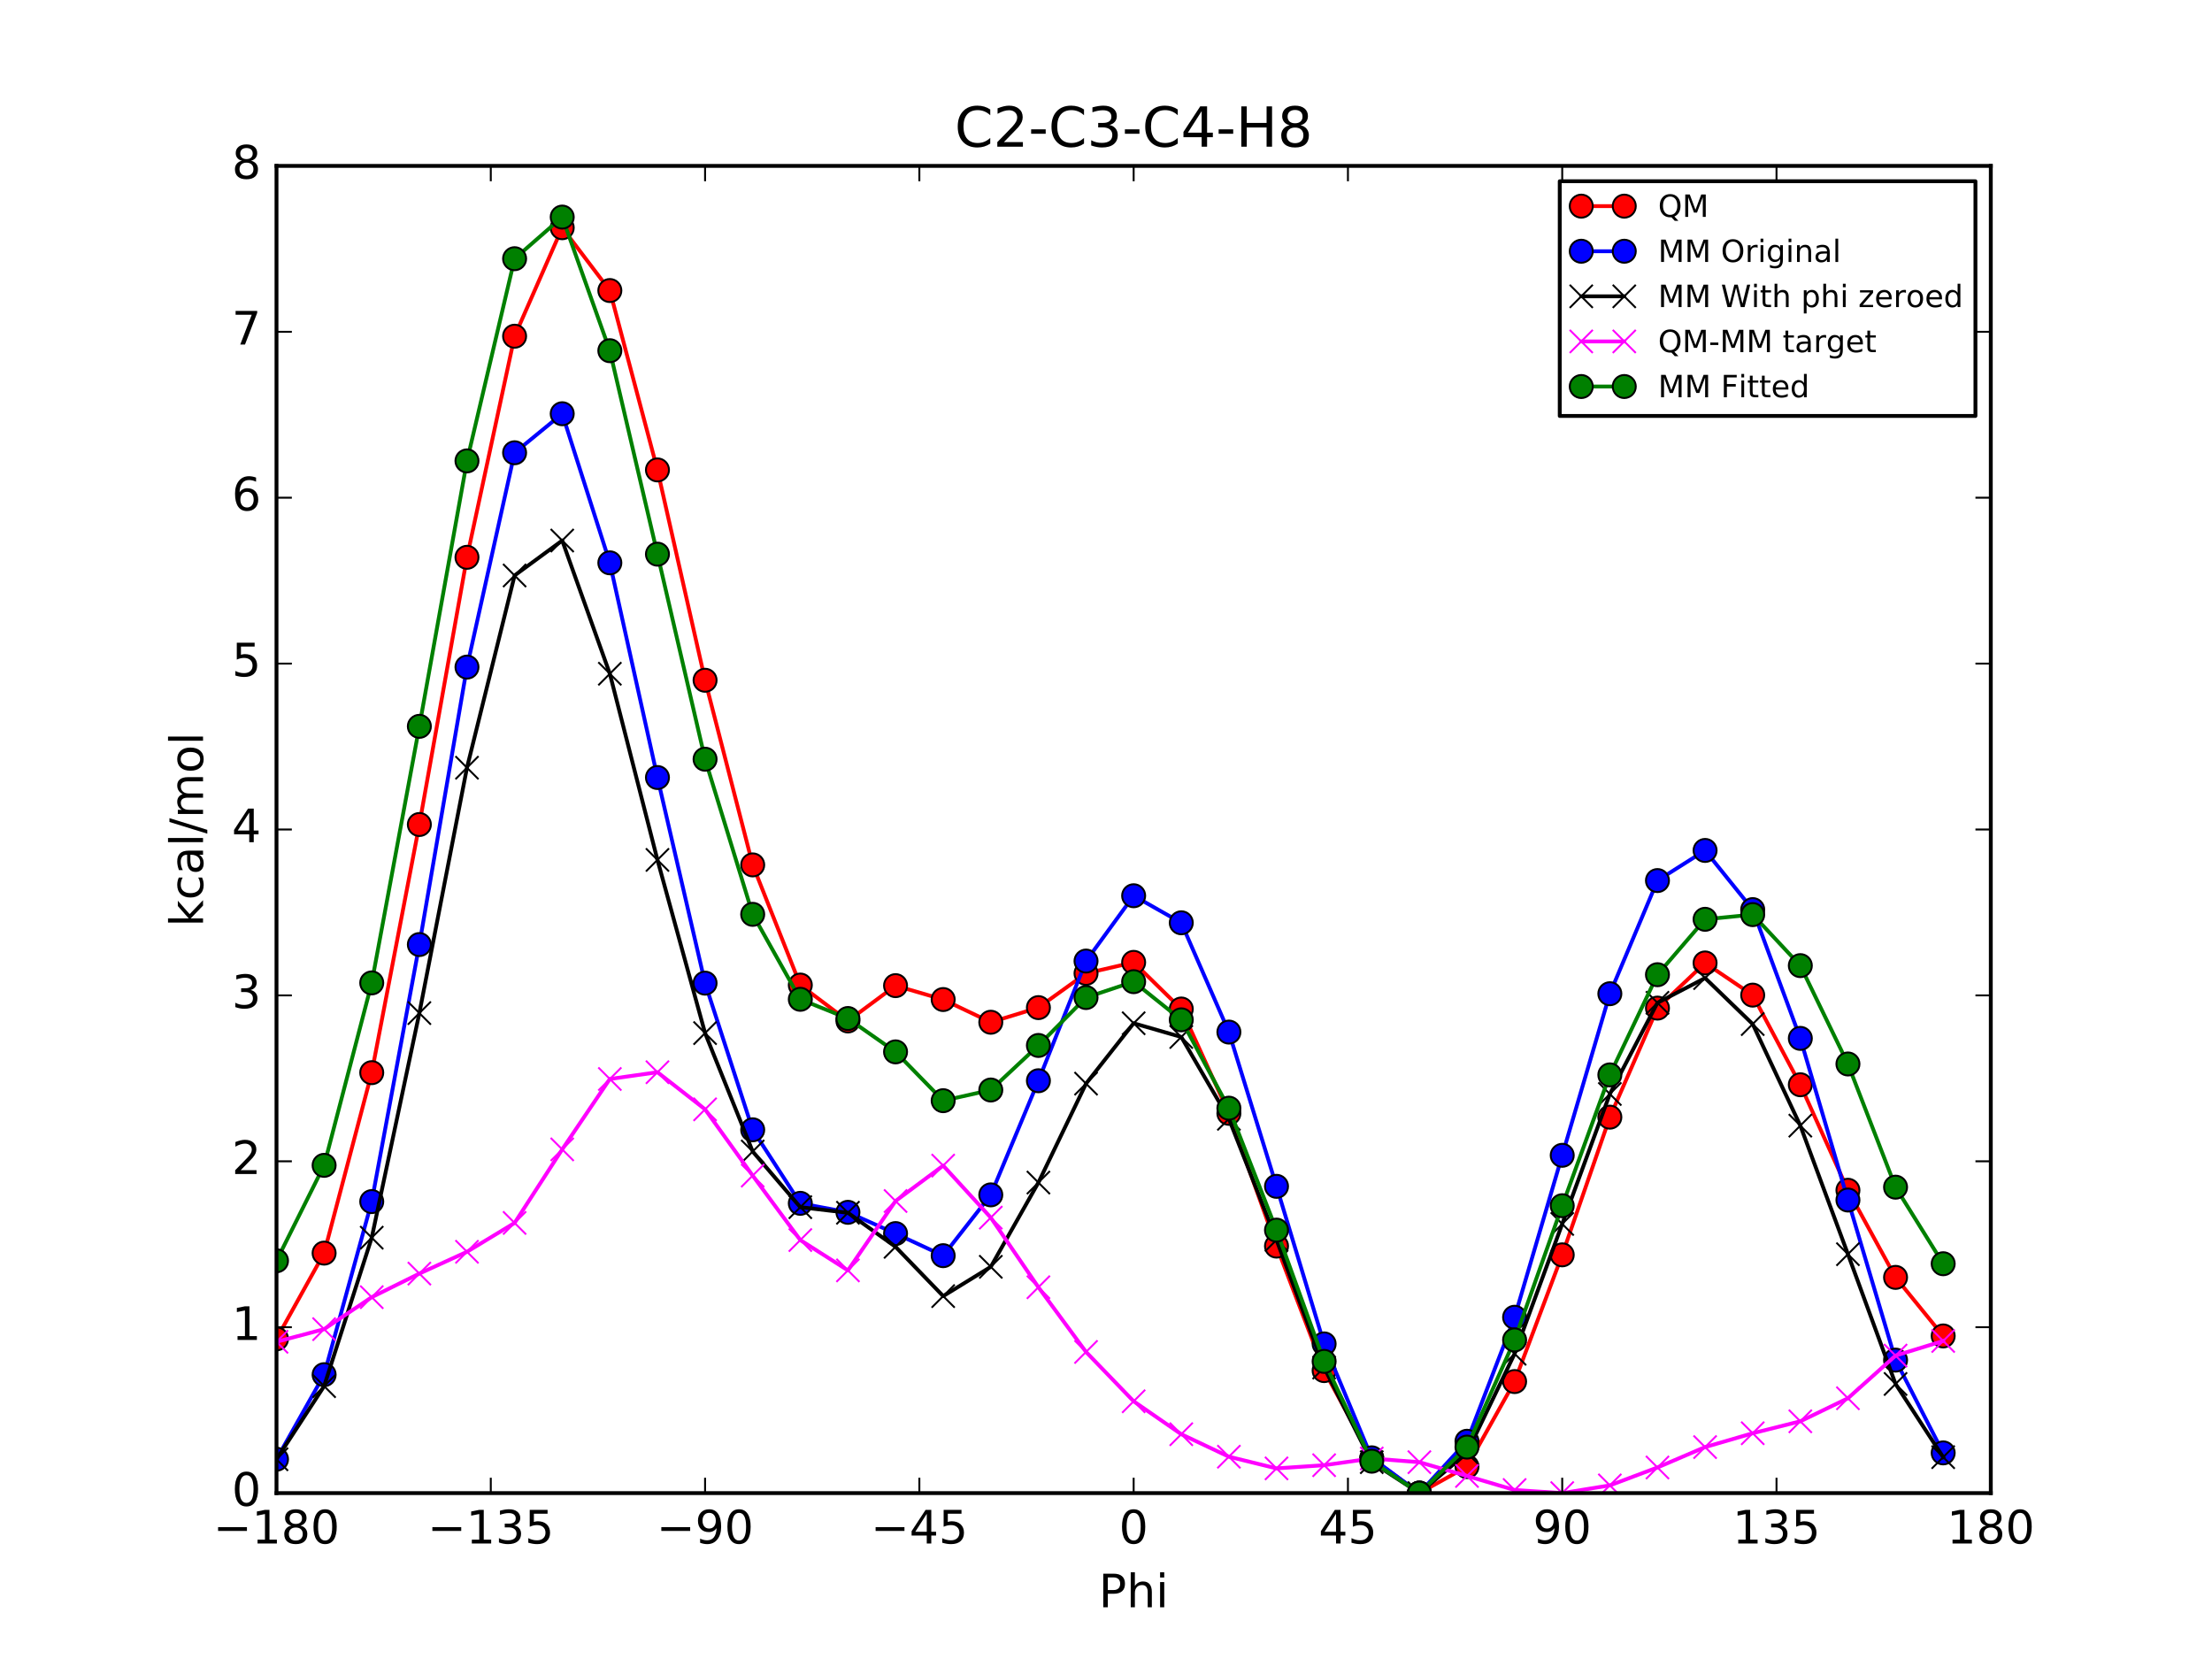 <?xml version="1.0" encoding="utf-8" standalone="no"?>
<!DOCTYPE svg PUBLIC "-//W3C//DTD SVG 1.1//EN"
  "http://www.w3.org/Graphics/SVG/1.1/DTD/svg11.dtd">
<!-- Created with matplotlib (http://matplotlib.org/) -->
<svg height="432pt" version="1.1" viewBox="0 0 576 432" width="576pt" xmlns="http://www.w3.org/2000/svg" xmlns:xlink="http://www.w3.org/1999/xlink">
 <defs>
  <style type="text/css">
*{stroke-linecap:butt;stroke-linejoin:round;stroke-miterlimit:100000;}
  </style>
 </defs>
 <g id="figure_1">
  <g id="patch_1">
   <path d="M 0 432 
L 576 432 
L 576 0 
L 0 0 
z
" style="fill:#ffffff;"/>
  </g>
  <g id="axes_1">
   <g id="patch_2">
    <path d="M 72 388.8 
L 518.4 388.8 
L 518.4 43.2 
L 72 43.2 
z
" style="fill:#ffffff;"/>
   </g>
   <g id="line2d_1">
    <path clip-path="url(#pb32898d036)" d="M 72 348.637 
L 84.4 326.309 
L 96.8 279.318 
L 109.2 214.7 
L 121.6 145.123 
L 134 87.551 
L 146.4 59.299 
L 158.8 75.656 
L 171.2 122.369 
L 183.6 177.138 
L 196 225.218 
L 208.4 256.508 
L 220.8 265.858 
L 233.2 256.659 
L 245.6 260.277 
L 258 266.191 
L 270.4 262.379 
L 282.8 253.466 
L 295.199 250.599 
L 307.6 262.745 
L 320 289.908 
L 332.4 324.483 
L 344.8 356.902 
L 357.2 379.779 
L 369.6 388.8 
L 382 381.903 
L 394.4 359.758 
L 406.8 326.759 
L 419.2 290.906 
L 431.6 262.509 
L 444 250.752 
L 456.4 259.128 
L 468.8 282.467 
L 481.2 309.94 
L 493.6 332.627 
L 506 347.877 
" style="fill:none;stroke:#ff0000;stroke-linecap:square;"/>
    <defs>
     <path d="M 0 3 
C 0.796 3 1.559 2.684 2.121 2.121 
C 2.684 1.559 3 0.796 3 0 
C 3 -0.796 2.684 -1.559 2.121 -2.121 
C 1.559 -2.684 0.796 -3 0 -3 
C -0.796 -3 -1.559 -2.684 -2.121 -2.121 
C -2.684 -1.559 -3 -0.796 -3 0 
C -3 0.796 -2.684 1.559 -2.121 2.121 
C -1.559 2.684 -0.796 3 0 3 
z
" id="md69ebac169" style="stroke:#000000;stroke-width:0.5;"/>
    </defs>
    <g clip-path="url(#pb32898d036)">
     <use style="fill:#ff0000;stroke:#000000;stroke-width:0.5;" x="72" xlink:href="#md69ebac169" y="348.637"/>
     <use style="fill:#ff0000;stroke:#000000;stroke-width:0.5;" x="84.4" xlink:href="#md69ebac169" y="326.309"/>
     <use style="fill:#ff0000;stroke:#000000;stroke-width:0.5;" x="96.8" xlink:href="#md69ebac169" y="279.318"/>
     <use style="fill:#ff0000;stroke:#000000;stroke-width:0.5;" x="109.2" xlink:href="#md69ebac169" y="214.7"/>
     <use style="fill:#ff0000;stroke:#000000;stroke-width:0.5;" x="121.6" xlink:href="#md69ebac169" y="145.123"/>
     <use style="fill:#ff0000;stroke:#000000;stroke-width:0.5;" x="134" xlink:href="#md69ebac169" y="87.551"/>
     <use style="fill:#ff0000;stroke:#000000;stroke-width:0.5;" x="146.4" xlink:href="#md69ebac169" y="59.299"/>
     <use style="fill:#ff0000;stroke:#000000;stroke-width:0.5;" x="158.8" xlink:href="#md69ebac169" y="75.656"/>
     <use style="fill:#ff0000;stroke:#000000;stroke-width:0.5;" x="171.2" xlink:href="#md69ebac169" y="122.369"/>
     <use style="fill:#ff0000;stroke:#000000;stroke-width:0.5;" x="183.6" xlink:href="#md69ebac169" y="177.138"/>
     <use style="fill:#ff0000;stroke:#000000;stroke-width:0.5;" x="196" xlink:href="#md69ebac169" y="225.218"/>
     <use style="fill:#ff0000;stroke:#000000;stroke-width:0.5;" x="208.4" xlink:href="#md69ebac169" y="256.508"/>
     <use style="fill:#ff0000;stroke:#000000;stroke-width:0.5;" x="220.8" xlink:href="#md69ebac169" y="265.858"/>
     <use style="fill:#ff0000;stroke:#000000;stroke-width:0.5;" x="233.2" xlink:href="#md69ebac169" y="256.659"/>
     <use style="fill:#ff0000;stroke:#000000;stroke-width:0.5;" x="245.6" xlink:href="#md69ebac169" y="260.277"/>
     <use style="fill:#ff0000;stroke:#000000;stroke-width:0.5;" x="258" xlink:href="#md69ebac169" y="266.191"/>
     <use style="fill:#ff0000;stroke:#000000;stroke-width:0.5;" x="270.4" xlink:href="#md69ebac169" y="262.379"/>
     <use style="fill:#ff0000;stroke:#000000;stroke-width:0.5;" x="282.8" xlink:href="#md69ebac169" y="253.466"/>
     <use style="fill:#ff0000;stroke:#000000;stroke-width:0.5;" x="295.199" xlink:href="#md69ebac169" y="250.599"/>
     <use style="fill:#ff0000;stroke:#000000;stroke-width:0.5;" x="307.6" xlink:href="#md69ebac169" y="262.745"/>
     <use style="fill:#ff0000;stroke:#000000;stroke-width:0.5;" x="320" xlink:href="#md69ebac169" y="289.908"/>
     <use style="fill:#ff0000;stroke:#000000;stroke-width:0.5;" x="332.4" xlink:href="#md69ebac169" y="324.483"/>
     <use style="fill:#ff0000;stroke:#000000;stroke-width:0.5;" x="344.8" xlink:href="#md69ebac169" y="356.902"/>
     <use style="fill:#ff0000;stroke:#000000;stroke-width:0.5;" x="357.2" xlink:href="#md69ebac169" y="379.779"/>
     <use style="fill:#ff0000;stroke:#000000;stroke-width:0.5;" x="369.6" xlink:href="#md69ebac169" y="388.8"/>
     <use style="fill:#ff0000;stroke:#000000;stroke-width:0.5;" x="382" xlink:href="#md69ebac169" y="381.903"/>
     <use style="fill:#ff0000;stroke:#000000;stroke-width:0.5;" x="394.4" xlink:href="#md69ebac169" y="359.758"/>
     <use style="fill:#ff0000;stroke:#000000;stroke-width:0.5;" x="406.8" xlink:href="#md69ebac169" y="326.759"/>
     <use style="fill:#ff0000;stroke:#000000;stroke-width:0.5;" x="419.2" xlink:href="#md69ebac169" y="290.906"/>
     <use style="fill:#ff0000;stroke:#000000;stroke-width:0.5;" x="431.6" xlink:href="#md69ebac169" y="262.509"/>
     <use style="fill:#ff0000;stroke:#000000;stroke-width:0.5;" x="444" xlink:href="#md69ebac169" y="250.752"/>
     <use style="fill:#ff0000;stroke:#000000;stroke-width:0.5;" x="456.4" xlink:href="#md69ebac169" y="259.128"/>
     <use style="fill:#ff0000;stroke:#000000;stroke-width:0.5;" x="468.8" xlink:href="#md69ebac169" y="282.467"/>
     <use style="fill:#ff0000;stroke:#000000;stroke-width:0.5;" x="481.2" xlink:href="#md69ebac169" y="309.94"/>
     <use style="fill:#ff0000;stroke:#000000;stroke-width:0.5;" x="493.6" xlink:href="#md69ebac169" y="332.627"/>
     <use style="fill:#ff0000;stroke:#000000;stroke-width:0.5;" x="506" xlink:href="#md69ebac169" y="347.877"/>
    </g>
   </g>
   <g id="line2d_2">
    <path clip-path="url(#pb32898d036)" d="M 72 379.98 
L 84.4 357.962 
L 96.8 312.889 
L 109.2 245.958 
L 121.6 173.712 
L 134 117.899 
L 146.4 107.737 
L 158.8 146.56 
L 171.2 202.464 
L 183.6 256.008 
L 196 294.198 
L 208.4 313.343 
L 220.8 315.684 
L 233.2 321.219 
L 245.6 326.976 
L 258 311.142 
L 270.4 281.424 
L 282.8 250.259 
L 295.199 233.25 
L 307.6 240.291 
L 320 268.751 
L 332.4 308.919 
L 344.8 349.949 
L 357.2 379.617 
L 369.6 388.8 
L 382 375.3 
L 394.4 343.009 
L 406.8 300.842 
L 419.2 258.761 
L 431.6 229.296 
L 444 221.452 
L 456.4 236.856 
L 468.8 270.391 
L 481.2 312.486 
L 493.6 354.17 
L 506 378.33 
" style="fill:none;stroke:#0000ff;stroke-linecap:square;"/>
    <defs>
     <path d="M 0 3 
C 0.796 3 1.559 2.684 2.121 2.121 
C 2.684 1.559 3 0.796 3 0 
C 3 -0.796 2.684 -1.559 2.121 -2.121 
C 1.559 -2.684 0.796 -3 0 -3 
C -0.796 -3 -1.559 -2.684 -2.121 -2.121 
C -2.684 -1.559 -3 -0.796 -3 0 
C -3 0.796 -2.684 1.559 -2.121 2.121 
C -1.559 2.684 -0.796 3 0 3 
z
" id="m98a37ee27b" style="stroke:#000000;stroke-width:0.5;"/>
    </defs>
    <g clip-path="url(#pb32898d036)">
     <use style="fill:#0000ff;stroke:#000000;stroke-width:0.5;" x="72" xlink:href="#m98a37ee27b" y="379.98"/>
     <use style="fill:#0000ff;stroke:#000000;stroke-width:0.5;" x="84.4" xlink:href="#m98a37ee27b" y="357.962"/>
     <use style="fill:#0000ff;stroke:#000000;stroke-width:0.5;" x="96.8" xlink:href="#m98a37ee27b" y="312.889"/>
     <use style="fill:#0000ff;stroke:#000000;stroke-width:0.5;" x="109.2" xlink:href="#m98a37ee27b" y="245.958"/>
     <use style="fill:#0000ff;stroke:#000000;stroke-width:0.5;" x="121.6" xlink:href="#m98a37ee27b" y="173.712"/>
     <use style="fill:#0000ff;stroke:#000000;stroke-width:0.5;" x="134" xlink:href="#m98a37ee27b" y="117.899"/>
     <use style="fill:#0000ff;stroke:#000000;stroke-width:0.5;" x="146.4" xlink:href="#m98a37ee27b" y="107.737"/>
     <use style="fill:#0000ff;stroke:#000000;stroke-width:0.5;" x="158.8" xlink:href="#m98a37ee27b" y="146.56"/>
     <use style="fill:#0000ff;stroke:#000000;stroke-width:0.5;" x="171.2" xlink:href="#m98a37ee27b" y="202.464"/>
     <use style="fill:#0000ff;stroke:#000000;stroke-width:0.5;" x="183.6" xlink:href="#m98a37ee27b" y="256.008"/>
     <use style="fill:#0000ff;stroke:#000000;stroke-width:0.5;" x="196" xlink:href="#m98a37ee27b" y="294.198"/>
     <use style="fill:#0000ff;stroke:#000000;stroke-width:0.5;" x="208.4" xlink:href="#m98a37ee27b" y="313.343"/>
     <use style="fill:#0000ff;stroke:#000000;stroke-width:0.5;" x="220.8" xlink:href="#m98a37ee27b" y="315.684"/>
     <use style="fill:#0000ff;stroke:#000000;stroke-width:0.5;" x="233.2" xlink:href="#m98a37ee27b" y="321.219"/>
     <use style="fill:#0000ff;stroke:#000000;stroke-width:0.5;" x="245.6" xlink:href="#m98a37ee27b" y="326.976"/>
     <use style="fill:#0000ff;stroke:#000000;stroke-width:0.5;" x="258" xlink:href="#m98a37ee27b" y="311.142"/>
     <use style="fill:#0000ff;stroke:#000000;stroke-width:0.5;" x="270.4" xlink:href="#m98a37ee27b" y="281.424"/>
     <use style="fill:#0000ff;stroke:#000000;stroke-width:0.5;" x="282.8" xlink:href="#m98a37ee27b" y="250.259"/>
     <use style="fill:#0000ff;stroke:#000000;stroke-width:0.5;" x="295.199" xlink:href="#m98a37ee27b" y="233.25"/>
     <use style="fill:#0000ff;stroke:#000000;stroke-width:0.5;" x="307.6" xlink:href="#m98a37ee27b" y="240.291"/>
     <use style="fill:#0000ff;stroke:#000000;stroke-width:0.5;" x="320" xlink:href="#m98a37ee27b" y="268.751"/>
     <use style="fill:#0000ff;stroke:#000000;stroke-width:0.5;" x="332.4" xlink:href="#m98a37ee27b" y="308.919"/>
     <use style="fill:#0000ff;stroke:#000000;stroke-width:0.5;" x="344.8" xlink:href="#m98a37ee27b" y="349.949"/>
     <use style="fill:#0000ff;stroke:#000000;stroke-width:0.5;" x="357.2" xlink:href="#m98a37ee27b" y="379.617"/>
     <use style="fill:#0000ff;stroke:#000000;stroke-width:0.5;" x="369.6" xlink:href="#m98a37ee27b" y="388.8"/>
     <use style="fill:#0000ff;stroke:#000000;stroke-width:0.5;" x="382" xlink:href="#m98a37ee27b" y="375.3"/>
     <use style="fill:#0000ff;stroke:#000000;stroke-width:0.5;" x="394.4" xlink:href="#m98a37ee27b" y="343.009"/>
     <use style="fill:#0000ff;stroke:#000000;stroke-width:0.5;" x="406.8" xlink:href="#m98a37ee27b" y="300.842"/>
     <use style="fill:#0000ff;stroke:#000000;stroke-width:0.5;" x="419.2" xlink:href="#m98a37ee27b" y="258.761"/>
     <use style="fill:#0000ff;stroke:#000000;stroke-width:0.5;" x="431.6" xlink:href="#m98a37ee27b" y="229.296"/>
     <use style="fill:#0000ff;stroke:#000000;stroke-width:0.5;" x="444" xlink:href="#m98a37ee27b" y="221.452"/>
     <use style="fill:#0000ff;stroke:#000000;stroke-width:0.5;" x="456.4" xlink:href="#m98a37ee27b" y="236.856"/>
     <use style="fill:#0000ff;stroke:#000000;stroke-width:0.5;" x="468.8" xlink:href="#m98a37ee27b" y="270.391"/>
     <use style="fill:#0000ff;stroke:#000000;stroke-width:0.5;" x="481.2" xlink:href="#m98a37ee27b" y="312.486"/>
     <use style="fill:#0000ff;stroke:#000000;stroke-width:0.5;" x="493.6" xlink:href="#m98a37ee27b" y="354.17"/>
     <use style="fill:#0000ff;stroke:#000000;stroke-width:0.5;" x="506" xlink:href="#m98a37ee27b" y="378.33"/>
    </g>
   </g>
   <g id="line2d_3">
    <path clip-path="url(#pb32898d036)" d="M 72 379.99 
L 84.4 360.954 
L 96.8 322.286 
L 109.2 263.81 
L 121.6 199.91 
L 134 149.854 
L 146.4 140.753 
L 158.8 175.439 
L 171.2 223.917 
L 183.6 269.017 
L 196 299.848 
L 208.4 314.347 
L 220.8 315.802 
L 233.2 324.668 
L 245.6 337.504 
L 258 329.877 
L 270.4 307.936 
L 282.8 282.173 
L 295.199 266.456 
L 307.6 270.029 
L 320 291.336 
L 332.4 322.87 
L 344.8 356.115 
L 357.2 380.746 
L 369.6 388.8 
L 382 378.319 
L 394.4 352.511 
L 406.8 318.71 
L 419.2 284.867 
L 431.6 261.129 
L 444 254.684 
L 456.4 266.666 
L 468.8 293.114 
L 481.2 326.588 
L 493.6 360.382 
L 506 379.443 
" style="fill:none;stroke:#000000;stroke-linecap:square;"/>
    <defs>
     <path d="M -3 3 
L 3 -3 
M -3 -3 
L 3 3 
" id="m463f8f2954" style="stroke:#000000;stroke-width:0.5;"/>
    </defs>
    <g clip-path="url(#pb32898d036)">
     <use style="stroke:#000000;stroke-width:0.5;" x="72" xlink:href="#m463f8f2954" y="379.99"/>
     <use style="stroke:#000000;stroke-width:0.5;" x="84.4" xlink:href="#m463f8f2954" y="360.954"/>
     <use style="stroke:#000000;stroke-width:0.5;" x="96.8" xlink:href="#m463f8f2954" y="322.286"/>
     <use style="stroke:#000000;stroke-width:0.5;" x="109.2" xlink:href="#m463f8f2954" y="263.81"/>
     <use style="stroke:#000000;stroke-width:0.5;" x="121.6" xlink:href="#m463f8f2954" y="199.91"/>
     <use style="stroke:#000000;stroke-width:0.5;" x="134" xlink:href="#m463f8f2954" y="149.854"/>
     <use style="stroke:#000000;stroke-width:0.5;" x="146.4" xlink:href="#m463f8f2954" y="140.753"/>
     <use style="stroke:#000000;stroke-width:0.5;" x="158.8" xlink:href="#m463f8f2954" y="175.439"/>
     <use style="stroke:#000000;stroke-width:0.5;" x="171.2" xlink:href="#m463f8f2954" y="223.917"/>
     <use style="stroke:#000000;stroke-width:0.5;" x="183.6" xlink:href="#m463f8f2954" y="269.017"/>
     <use style="stroke:#000000;stroke-width:0.5;" x="196" xlink:href="#m463f8f2954" y="299.848"/>
     <use style="stroke:#000000;stroke-width:0.5;" x="208.4" xlink:href="#m463f8f2954" y="314.347"/>
     <use style="stroke:#000000;stroke-width:0.5;" x="220.8" xlink:href="#m463f8f2954" y="315.802"/>
     <use style="stroke:#000000;stroke-width:0.5;" x="233.2" xlink:href="#m463f8f2954" y="324.668"/>
     <use style="stroke:#000000;stroke-width:0.5;" x="245.6" xlink:href="#m463f8f2954" y="337.504"/>
     <use style="stroke:#000000;stroke-width:0.5;" x="258" xlink:href="#m463f8f2954" y="329.877"/>
     <use style="stroke:#000000;stroke-width:0.5;" x="270.4" xlink:href="#m463f8f2954" y="307.936"/>
     <use style="stroke:#000000;stroke-width:0.5;" x="282.8" xlink:href="#m463f8f2954" y="282.173"/>
     <use style="stroke:#000000;stroke-width:0.5;" x="295.199" xlink:href="#m463f8f2954" y="266.456"/>
     <use style="stroke:#000000;stroke-width:0.5;" x="307.6" xlink:href="#m463f8f2954" y="270.029"/>
     <use style="stroke:#000000;stroke-width:0.5;" x="320" xlink:href="#m463f8f2954" y="291.336"/>
     <use style="stroke:#000000;stroke-width:0.5;" x="332.4" xlink:href="#m463f8f2954" y="322.87"/>
     <use style="stroke:#000000;stroke-width:0.5;" x="344.8" xlink:href="#m463f8f2954" y="356.115"/>
     <use style="stroke:#000000;stroke-width:0.5;" x="357.2" xlink:href="#m463f8f2954" y="380.746"/>
     <use style="stroke:#000000;stroke-width:0.5;" x="369.6" xlink:href="#m463f8f2954" y="388.8"/>
     <use style="stroke:#000000;stroke-width:0.5;" x="382" xlink:href="#m463f8f2954" y="378.319"/>
     <use style="stroke:#000000;stroke-width:0.5;" x="394.4" xlink:href="#m463f8f2954" y="352.511"/>
     <use style="stroke:#000000;stroke-width:0.5;" x="406.8" xlink:href="#m463f8f2954" y="318.71"/>
     <use style="stroke:#000000;stroke-width:0.5;" x="419.2" xlink:href="#m463f8f2954" y="284.867"/>
     <use style="stroke:#000000;stroke-width:0.5;" x="431.6" xlink:href="#m463f8f2954" y="261.129"/>
     <use style="stroke:#000000;stroke-width:0.5;" x="444" xlink:href="#m463f8f2954" y="254.684"/>
     <use style="stroke:#000000;stroke-width:0.5;" x="456.4" xlink:href="#m463f8f2954" y="266.666"/>
     <use style="stroke:#000000;stroke-width:0.5;" x="468.8" xlink:href="#m463f8f2954" y="293.114"/>
     <use style="stroke:#000000;stroke-width:0.5;" x="481.2" xlink:href="#m463f8f2954" y="326.588"/>
     <use style="stroke:#000000;stroke-width:0.5;" x="493.6" xlink:href="#m463f8f2954" y="360.382"/>
     <use style="stroke:#000000;stroke-width:0.5;" x="506" xlink:href="#m463f8f2954" y="379.443"/>
    </g>
   </g>
   <g id="line2d_4">
    <path clip-path="url(#pb32898d036)" d="M 72 349.398 
L 84.4 346.106 
L 96.8 337.782 
L 109.2 331.64 
L 121.6 325.964 
L 134 318.447 
L 146.4 299.297 
L 158.8 280.968 
L 171.2 279.203 
L 183.6 288.872 
L 196 306.121 
L 208.4 322.911 
L 220.8 330.807 
L 233.2 312.742 
L 245.6 303.523 
L 258 317.064 
L 270.4 335.193 
L 282.8 352.043 
L 295.199 364.894 
L 307.6 373.467 
L 320 379.323 
L 332.4 382.364 
L 344.8 381.538 
L 357.2 379.783 
L 369.6 380.751 
L 382 384.335 
L 394.4 387.998 
L 406.8 388.8 
L 419.2 386.79 
L 431.6 382.13 
L 444 376.819 
L 456.4 373.213 
L 468.8 370.104 
L 481.2 364.102 
L 493.6 352.996 
L 506 349.185 
" style="fill:none;stroke:#ff00ff;stroke-linecap:square;"/>
    <defs>
     <path d="M -3 3 
L 3 -3 
M -3 -3 
L 3 3 
" id="mbf9d080b29" style="stroke:#ff00ff;stroke-width:0.5;"/>
    </defs>
    <g clip-path="url(#pb32898d036)">
     <use style="fill:#ff00ff;stroke:#ff00ff;stroke-width:0.5;" x="72" xlink:href="#mbf9d080b29" y="349.398"/>
     <use style="fill:#ff00ff;stroke:#ff00ff;stroke-width:0.5;" x="84.4" xlink:href="#mbf9d080b29" y="346.106"/>
     <use style="fill:#ff00ff;stroke:#ff00ff;stroke-width:0.5;" x="96.8" xlink:href="#mbf9d080b29" y="337.782"/>
     <use style="fill:#ff00ff;stroke:#ff00ff;stroke-width:0.5;" x="109.2" xlink:href="#mbf9d080b29" y="331.64"/>
     <use style="fill:#ff00ff;stroke:#ff00ff;stroke-width:0.5;" x="121.6" xlink:href="#mbf9d080b29" y="325.964"/>
     <use style="fill:#ff00ff;stroke:#ff00ff;stroke-width:0.5;" x="134" xlink:href="#mbf9d080b29" y="318.447"/>
     <use style="fill:#ff00ff;stroke:#ff00ff;stroke-width:0.5;" x="146.4" xlink:href="#mbf9d080b29" y="299.297"/>
     <use style="fill:#ff00ff;stroke:#ff00ff;stroke-width:0.5;" x="158.8" xlink:href="#mbf9d080b29" y="280.968"/>
     <use style="fill:#ff00ff;stroke:#ff00ff;stroke-width:0.5;" x="171.2" xlink:href="#mbf9d080b29" y="279.203"/>
     <use style="fill:#ff00ff;stroke:#ff00ff;stroke-width:0.5;" x="183.6" xlink:href="#mbf9d080b29" y="288.872"/>
     <use style="fill:#ff00ff;stroke:#ff00ff;stroke-width:0.5;" x="196" xlink:href="#mbf9d080b29" y="306.121"/>
     <use style="fill:#ff00ff;stroke:#ff00ff;stroke-width:0.5;" x="208.4" xlink:href="#mbf9d080b29" y="322.911"/>
     <use style="fill:#ff00ff;stroke:#ff00ff;stroke-width:0.5;" x="220.8" xlink:href="#mbf9d080b29" y="330.807"/>
     <use style="fill:#ff00ff;stroke:#ff00ff;stroke-width:0.5;" x="233.2" xlink:href="#mbf9d080b29" y="312.742"/>
     <use style="fill:#ff00ff;stroke:#ff00ff;stroke-width:0.5;" x="245.6" xlink:href="#mbf9d080b29" y="303.523"/>
     <use style="fill:#ff00ff;stroke:#ff00ff;stroke-width:0.5;" x="258" xlink:href="#mbf9d080b29" y="317.064"/>
     <use style="fill:#ff00ff;stroke:#ff00ff;stroke-width:0.5;" x="270.4" xlink:href="#mbf9d080b29" y="335.193"/>
     <use style="fill:#ff00ff;stroke:#ff00ff;stroke-width:0.5;" x="282.8" xlink:href="#mbf9d080b29" y="352.043"/>
     <use style="fill:#ff00ff;stroke:#ff00ff;stroke-width:0.5;" x="295.199" xlink:href="#mbf9d080b29" y="364.894"/>
     <use style="fill:#ff00ff;stroke:#ff00ff;stroke-width:0.5;" x="307.6" xlink:href="#mbf9d080b29" y="373.467"/>
     <use style="fill:#ff00ff;stroke:#ff00ff;stroke-width:0.5;" x="320" xlink:href="#mbf9d080b29" y="379.323"/>
     <use style="fill:#ff00ff;stroke:#ff00ff;stroke-width:0.5;" x="332.4" xlink:href="#mbf9d080b29" y="382.364"/>
     <use style="fill:#ff00ff;stroke:#ff00ff;stroke-width:0.5;" x="344.8" xlink:href="#mbf9d080b29" y="381.538"/>
     <use style="fill:#ff00ff;stroke:#ff00ff;stroke-width:0.5;" x="357.2" xlink:href="#mbf9d080b29" y="379.783"/>
     <use style="fill:#ff00ff;stroke:#ff00ff;stroke-width:0.5;" x="369.6" xlink:href="#mbf9d080b29" y="380.751"/>
     <use style="fill:#ff00ff;stroke:#ff00ff;stroke-width:0.5;" x="382" xlink:href="#mbf9d080b29" y="384.335"/>
     <use style="fill:#ff00ff;stroke:#ff00ff;stroke-width:0.5;" x="394.4" xlink:href="#mbf9d080b29" y="387.998"/>
     <use style="fill:#ff00ff;stroke:#ff00ff;stroke-width:0.5;" x="406.8" xlink:href="#mbf9d080b29" y="388.8"/>
     <use style="fill:#ff00ff;stroke:#ff00ff;stroke-width:0.5;" x="419.2" xlink:href="#mbf9d080b29" y="386.79"/>
     <use style="fill:#ff00ff;stroke:#ff00ff;stroke-width:0.5;" x="431.6" xlink:href="#mbf9d080b29" y="382.13"/>
     <use style="fill:#ff00ff;stroke:#ff00ff;stroke-width:0.5;" x="444" xlink:href="#mbf9d080b29" y="376.819"/>
     <use style="fill:#ff00ff;stroke:#ff00ff;stroke-width:0.5;" x="456.4" xlink:href="#mbf9d080b29" y="373.213"/>
     <use style="fill:#ff00ff;stroke:#ff00ff;stroke-width:0.5;" x="468.8" xlink:href="#mbf9d080b29" y="370.104"/>
     <use style="fill:#ff00ff;stroke:#ff00ff;stroke-width:0.5;" x="481.2" xlink:href="#mbf9d080b29" y="364.102"/>
     <use style="fill:#ff00ff;stroke:#ff00ff;stroke-width:0.5;" x="493.6" xlink:href="#mbf9d080b29" y="352.996"/>
     <use style="fill:#ff00ff;stroke:#ff00ff;stroke-width:0.5;" x="506" xlink:href="#mbf9d080b29" y="349.185"/>
    </g>
   </g>
   <g id="line2d_5">
    <path clip-path="url(#pb32898d036)" d="M 72 328.305 
L 84.4 303.452 
L 96.8 255.943 
L 109.2 189.136 
L 121.6 120.017 
L 134 67.366 
L 146.4 56.527 
L 158.8 91.322 
L 171.2 144.304 
L 183.6 197.696 
L 196 238.093 
L 208.4 260.217 
L 220.8 265.217 
L 233.2 273.906 
L 245.6 286.617 
L 258 283.834 
L 270.4 272.233 
L 282.8 259.757 
L 295.199 255.626 
L 307.6 265.561 
L 320 288.565 
L 332.4 320.322 
L 344.8 354.507 
L 357.2 380.492 
L 369.6 388.8 
L 382 376.823 
L 394.4 348.916 
L 406.8 313.964 
L 419.2 279.898 
L 431.6 253.811 
L 444 239.384 
L 456.4 238.164 
L 468.8 251.448 
L 481.2 277.056 
L 493.6 309.136 
L 506 329.074 
" style="fill:none;stroke:#008000;stroke-linecap:square;"/>
    <defs>
     <path d="M 0 3 
C 0.796 3 1.559 2.684 2.121 2.121 
C 2.684 1.559 3 0.796 3 0 
C 3 -0.796 2.684 -1.559 2.121 -2.121 
C 1.559 -2.684 0.796 -3 0 -3 
C -0.796 -3 -1.559 -2.684 -2.121 -2.121 
C -2.684 -1.559 -3 -0.796 -3 0 
C -3 0.796 -2.684 1.559 -2.121 2.121 
C -1.559 2.684 -0.796 3 0 3 
z
" id="m1283b75455" style="stroke:#000000;stroke-width:0.5;"/>
    </defs>
    <g clip-path="url(#pb32898d036)">
     <use style="fill:#008000;stroke:#000000;stroke-width:0.5;" x="72" xlink:href="#m1283b75455" y="328.305"/>
     <use style="fill:#008000;stroke:#000000;stroke-width:0.5;" x="84.4" xlink:href="#m1283b75455" y="303.452"/>
     <use style="fill:#008000;stroke:#000000;stroke-width:0.5;" x="96.8" xlink:href="#m1283b75455" y="255.943"/>
     <use style="fill:#008000;stroke:#000000;stroke-width:0.5;" x="109.2" xlink:href="#m1283b75455" y="189.136"/>
     <use style="fill:#008000;stroke:#000000;stroke-width:0.5;" x="121.6" xlink:href="#m1283b75455" y="120.017"/>
     <use style="fill:#008000;stroke:#000000;stroke-width:0.5;" x="134" xlink:href="#m1283b75455" y="67.366"/>
     <use style="fill:#008000;stroke:#000000;stroke-width:0.5;" x="146.4" xlink:href="#m1283b75455" y="56.527"/>
     <use style="fill:#008000;stroke:#000000;stroke-width:0.5;" x="158.8" xlink:href="#m1283b75455" y="91.322"/>
     <use style="fill:#008000;stroke:#000000;stroke-width:0.5;" x="171.2" xlink:href="#m1283b75455" y="144.304"/>
     <use style="fill:#008000;stroke:#000000;stroke-width:0.5;" x="183.6" xlink:href="#m1283b75455" y="197.696"/>
     <use style="fill:#008000;stroke:#000000;stroke-width:0.5;" x="196" xlink:href="#m1283b75455" y="238.093"/>
     <use style="fill:#008000;stroke:#000000;stroke-width:0.5;" x="208.4" xlink:href="#m1283b75455" y="260.217"/>
     <use style="fill:#008000;stroke:#000000;stroke-width:0.5;" x="220.8" xlink:href="#m1283b75455" y="265.217"/>
     <use style="fill:#008000;stroke:#000000;stroke-width:0.5;" x="233.2" xlink:href="#m1283b75455" y="273.906"/>
     <use style="fill:#008000;stroke:#000000;stroke-width:0.5;" x="245.6" xlink:href="#m1283b75455" y="286.617"/>
     <use style="fill:#008000;stroke:#000000;stroke-width:0.5;" x="258" xlink:href="#m1283b75455" y="283.834"/>
     <use style="fill:#008000;stroke:#000000;stroke-width:0.5;" x="270.4" xlink:href="#m1283b75455" y="272.233"/>
     <use style="fill:#008000;stroke:#000000;stroke-width:0.5;" x="282.8" xlink:href="#m1283b75455" y="259.757"/>
     <use style="fill:#008000;stroke:#000000;stroke-width:0.5;" x="295.199" xlink:href="#m1283b75455" y="255.626"/>
     <use style="fill:#008000;stroke:#000000;stroke-width:0.5;" x="307.6" xlink:href="#m1283b75455" y="265.561"/>
     <use style="fill:#008000;stroke:#000000;stroke-width:0.5;" x="320" xlink:href="#m1283b75455" y="288.565"/>
     <use style="fill:#008000;stroke:#000000;stroke-width:0.5;" x="332.4" xlink:href="#m1283b75455" y="320.322"/>
     <use style="fill:#008000;stroke:#000000;stroke-width:0.5;" x="344.8" xlink:href="#m1283b75455" y="354.507"/>
     <use style="fill:#008000;stroke:#000000;stroke-width:0.5;" x="357.2" xlink:href="#m1283b75455" y="380.492"/>
     <use style="fill:#008000;stroke:#000000;stroke-width:0.5;" x="369.6" xlink:href="#m1283b75455" y="388.8"/>
     <use style="fill:#008000;stroke:#000000;stroke-width:0.5;" x="382" xlink:href="#m1283b75455" y="376.823"/>
     <use style="fill:#008000;stroke:#000000;stroke-width:0.5;" x="394.4" xlink:href="#m1283b75455" y="348.916"/>
     <use style="fill:#008000;stroke:#000000;stroke-width:0.5;" x="406.8" xlink:href="#m1283b75455" y="313.964"/>
     <use style="fill:#008000;stroke:#000000;stroke-width:0.5;" x="419.2" xlink:href="#m1283b75455" y="279.898"/>
     <use style="fill:#008000;stroke:#000000;stroke-width:0.5;" x="431.6" xlink:href="#m1283b75455" y="253.811"/>
     <use style="fill:#008000;stroke:#000000;stroke-width:0.5;" x="444" xlink:href="#m1283b75455" y="239.384"/>
     <use style="fill:#008000;stroke:#000000;stroke-width:0.5;" x="456.4" xlink:href="#m1283b75455" y="238.164"/>
     <use style="fill:#008000;stroke:#000000;stroke-width:0.5;" x="468.8" xlink:href="#m1283b75455" y="251.448"/>
     <use style="fill:#008000;stroke:#000000;stroke-width:0.5;" x="481.2" xlink:href="#m1283b75455" y="277.056"/>
     <use style="fill:#008000;stroke:#000000;stroke-width:0.5;" x="493.6" xlink:href="#m1283b75455" y="309.136"/>
     <use style="fill:#008000;stroke:#000000;stroke-width:0.5;" x="506" xlink:href="#m1283b75455" y="329.074"/>
    </g>
   </g>
   <g id="patch_3">
    <path d="M 72 388.8 
L 72 43.2 
" style="fill:none;stroke:#000000;stroke-linecap:square;stroke-linejoin:miter;"/>
   </g>
   <g id="patch_4">
    <path d="M 72 388.8 
L 518.4 388.8 
" style="fill:none;stroke:#000000;stroke-linecap:square;stroke-linejoin:miter;"/>
   </g>
   <g id="patch_5">
    <path d="M 72 43.2 
L 518.4 43.2 
" style="fill:none;stroke:#000000;stroke-linecap:square;stroke-linejoin:miter;"/>
   </g>
   <g id="patch_6">
    <path d="M 518.4 388.8 
L 518.4 43.2 
" style="fill:none;stroke:#000000;stroke-linecap:square;stroke-linejoin:miter;"/>
   </g>
   <g id="matplotlib.axis_1">
    <g id="xtick_1">
     <g id="line2d_6">
      <defs>
       <path d="M 0 0 
L 0 -4 
" id="m250e274155" style="stroke:#000000;stroke-width:0.5;"/>
      </defs>
      <g>
       <use style="stroke:#000000;stroke-width:0.5;" x="72.0" xlink:href="#m250e274155" y="388.8"/>
      </g>
     </g>
     <g id="line2d_7">
      <defs>
       <path d="M 0 0 
L 0 4 
" id="m40a77ba5b4" style="stroke:#000000;stroke-width:0.5;"/>
      </defs>
      <g>
       <use style="stroke:#000000;stroke-width:0.5;" x="72.0" xlink:href="#m40a77ba5b4" y="43.2"/>
      </g>
     </g>
     <g id="text_1">
      <!-- −180 -->
      <defs>
       <path d="M 31.781 66.406 
Q 24.172 66.406 20.328 58.906 
Q 16.5 51.422 16.5 36.375 
Q 16.5 21.391 20.328 13.891 
Q 24.172 6.391 31.781 6.391 
Q 39.453 6.391 43.281 13.891 
Q 47.125 21.391 47.125 36.375 
Q 47.125 51.422 43.281 58.906 
Q 39.453 66.406 31.781 66.406 
M 31.781 74.219 
Q 44.047 74.219 50.516 64.516 
Q 56.984 54.828 56.984 36.375 
Q 56.984 17.969 50.516 8.266 
Q 44.047 -1.422 31.781 -1.422 
Q 19.531 -1.422 13.062 8.266 
Q 6.594 17.969 6.594 36.375 
Q 6.594 54.828 13.062 64.516 
Q 19.531 74.219 31.781 74.219 
" id="BitstreamVeraSans-Roman-30"/>
       <path d="M 10.594 35.5 
L 73.188 35.5 
L 73.188 27.203 
L 10.594 27.203 
z
" id="BitstreamVeraSans-Roman-2212"/>
       <path d="M 31.781 34.625 
Q 24.75 34.625 20.719 30.859 
Q 16.703 27.094 16.703 20.516 
Q 16.703 13.922 20.719 10.156 
Q 24.75 6.391 31.781 6.391 
Q 38.812 6.391 42.859 10.172 
Q 46.922 13.969 46.922 20.516 
Q 46.922 27.094 42.891 30.859 
Q 38.875 34.625 31.781 34.625 
M 21.922 38.812 
Q 15.578 40.375 12.031 44.719 
Q 8.5 49.078 8.5 55.328 
Q 8.5 64.062 14.719 69.141 
Q 20.953 74.219 31.781 74.219 
Q 42.672 74.219 48.875 69.141 
Q 55.078 64.062 55.078 55.328 
Q 55.078 49.078 51.531 44.719 
Q 48 40.375 41.703 38.812 
Q 48.828 37.156 52.797 32.312 
Q 56.781 27.484 56.781 20.516 
Q 56.781 9.906 50.312 4.234 
Q 43.844 -1.422 31.781 -1.422 
Q 19.734 -1.422 13.25 4.234 
Q 6.781 9.906 6.781 20.516 
Q 6.781 27.484 10.781 32.312 
Q 14.797 37.156 21.922 38.812 
M 18.312 54.391 
Q 18.312 48.734 21.844 45.562 
Q 25.391 42.391 31.781 42.391 
Q 38.141 42.391 41.719 45.562 
Q 45.312 48.734 45.312 54.391 
Q 45.312 60.062 41.719 63.234 
Q 38.141 66.406 31.781 66.406 
Q 25.391 66.406 21.844 63.234 
Q 18.312 60.062 18.312 54.391 
" id="BitstreamVeraSans-Roman-38"/>
       <path d="M 12.406 8.297 
L 28.516 8.297 
L 28.516 63.922 
L 10.984 60.406 
L 10.984 69.391 
L 28.422 72.906 
L 38.281 72.906 
L 38.281 8.297 
L 54.391 8.297 
L 54.391 0 
L 12.406 0 
z
" id="BitstreamVeraSans-Roman-31"/>
      </defs>
      <g transform="translate(55.52 401.918)scale(0.12 -0.12)">
       <use xlink:href="#BitstreamVeraSans-Roman-2212"/>
       <use x="83.789" xlink:href="#BitstreamVeraSans-Roman-31"/>
       <use x="147.412" xlink:href="#BitstreamVeraSans-Roman-38"/>
       <use x="211.035" xlink:href="#BitstreamVeraSans-Roman-30"/>
      </g>
     </g>
    </g>
    <g id="xtick_2">
     <g id="line2d_8">
      <g>
       <use style="stroke:#000000;stroke-width:0.5;" x="127.8" xlink:href="#m250e274155" y="388.8"/>
      </g>
     </g>
     <g id="line2d_9">
      <g>
       <use style="stroke:#000000;stroke-width:0.5;" x="127.8" xlink:href="#m40a77ba5b4" y="43.2"/>
      </g>
     </g>
     <g id="text_2">
      <!-- −135 -->
      <defs>
       <path d="M 10.797 72.906 
L 49.516 72.906 
L 49.516 64.594 
L 19.828 64.594 
L 19.828 46.734 
Q 21.969 47.469 24.109 47.828 
Q 26.266 48.188 28.422 48.188 
Q 40.625 48.188 47.75 41.5 
Q 54.891 34.812 54.891 23.391 
Q 54.891 11.625 47.562 5.094 
Q 40.234 -1.422 26.906 -1.422 
Q 22.312 -1.422 17.547 -0.641 
Q 12.797 0.141 7.719 1.703 
L 7.719 11.625 
Q 12.109 9.234 16.797 8.062 
Q 21.484 6.891 26.703 6.891 
Q 35.156 6.891 40.078 11.328 
Q 45.016 15.766 45.016 23.391 
Q 45.016 31 40.078 35.438 
Q 35.156 39.891 26.703 39.891 
Q 22.75 39.891 18.812 39.016 
Q 14.891 38.141 10.797 36.281 
z
" id="BitstreamVeraSans-Roman-35"/>
       <path d="M 40.578 39.312 
Q 47.656 37.797 51.625 33 
Q 55.609 28.219 55.609 21.188 
Q 55.609 10.406 48.188 4.484 
Q 40.766 -1.422 27.094 -1.422 
Q 22.516 -1.422 17.656 -0.516 
Q 12.797 0.391 7.625 2.203 
L 7.625 11.719 
Q 11.719 9.328 16.594 8.109 
Q 21.484 6.891 26.812 6.891 
Q 36.078 6.891 40.938 10.547 
Q 45.797 14.203 45.797 21.188 
Q 45.797 27.641 41.281 31.266 
Q 36.766 34.906 28.719 34.906 
L 20.219 34.906 
L 20.219 43.016 
L 29.109 43.016 
Q 36.375 43.016 40.234 45.922 
Q 44.094 48.828 44.094 54.297 
Q 44.094 59.906 40.109 62.906 
Q 36.141 65.922 28.719 65.922 
Q 24.656 65.922 20.016 65.031 
Q 15.375 64.156 9.812 62.312 
L 9.812 71.094 
Q 15.438 72.656 20.344 73.438 
Q 25.25 74.219 29.594 74.219 
Q 40.828 74.219 47.359 69.109 
Q 53.906 64.016 53.906 55.328 
Q 53.906 49.266 50.438 45.094 
Q 46.969 40.922 40.578 39.312 
" id="BitstreamVeraSans-Roman-33"/>
      </defs>
      <g transform="translate(111.32 401.918)scale(0.12 -0.12)">
       <use xlink:href="#BitstreamVeraSans-Roman-2212"/>
       <use x="83.789" xlink:href="#BitstreamVeraSans-Roman-31"/>
       <use x="147.412" xlink:href="#BitstreamVeraSans-Roman-33"/>
       <use x="211.035" xlink:href="#BitstreamVeraSans-Roman-35"/>
      </g>
     </g>
    </g>
    <g id="xtick_3">
     <g id="line2d_10">
      <g>
       <use style="stroke:#000000;stroke-width:0.5;" x="183.6" xlink:href="#m250e274155" y="388.8"/>
      </g>
     </g>
     <g id="line2d_11">
      <g>
       <use style="stroke:#000000;stroke-width:0.5;" x="183.6" xlink:href="#m40a77ba5b4" y="43.2"/>
      </g>
     </g>
     <g id="text_3">
      <!-- −90 -->
      <defs>
       <path d="M 10.984 1.516 
L 10.984 10.5 
Q 14.703 8.734 18.5 7.812 
Q 22.312 6.891 25.984 6.891 
Q 35.75 6.891 40.891 13.453 
Q 46.047 20.016 46.781 33.406 
Q 43.953 29.203 39.594 26.953 
Q 35.25 24.703 29.984 24.703 
Q 19.047 24.703 12.672 31.312 
Q 6.297 37.938 6.297 49.422 
Q 6.297 60.641 12.938 67.422 
Q 19.578 74.219 30.609 74.219 
Q 43.266 74.219 49.922 64.516 
Q 56.594 54.828 56.594 36.375 
Q 56.594 19.141 48.406 8.859 
Q 40.234 -1.422 26.422 -1.422 
Q 22.703 -1.422 18.891 -0.688 
Q 15.094 0.047 10.984 1.516 
M 30.609 32.422 
Q 37.25 32.422 41.125 36.953 
Q 45.016 41.5 45.016 49.422 
Q 45.016 57.281 41.125 61.844 
Q 37.25 66.406 30.609 66.406 
Q 23.969 66.406 20.094 61.844 
Q 16.219 57.281 16.219 49.422 
Q 16.219 41.5 20.094 36.953 
Q 23.969 32.422 30.609 32.422 
" id="BitstreamVeraSans-Roman-39"/>
      </defs>
      <g transform="translate(170.937 401.918)scale(0.12 -0.12)">
       <use xlink:href="#BitstreamVeraSans-Roman-2212"/>
       <use x="83.789" xlink:href="#BitstreamVeraSans-Roman-39"/>
       <use x="147.412" xlink:href="#BitstreamVeraSans-Roman-30"/>
      </g>
     </g>
    </g>
    <g id="xtick_4">
     <g id="line2d_12">
      <g>
       <use style="stroke:#000000;stroke-width:0.5;" x="239.4" xlink:href="#m250e274155" y="388.8"/>
      </g>
     </g>
     <g id="line2d_13">
      <g>
       <use style="stroke:#000000;stroke-width:0.5;" x="239.4" xlink:href="#m40a77ba5b4" y="43.2"/>
      </g>
     </g>
     <g id="text_4">
      <!-- −45 -->
      <defs>
       <path d="M 37.797 64.312 
L 12.891 25.391 
L 37.797 25.391 
z
M 35.203 72.906 
L 47.609 72.906 
L 47.609 25.391 
L 58.016 25.391 
L 58.016 17.188 
L 47.609 17.188 
L 47.609 0 
L 37.797 0 
L 37.797 17.188 
L 4.891 17.188 
L 4.891 26.703 
z
" id="BitstreamVeraSans-Roman-34"/>
      </defs>
      <g transform="translate(226.737 401.918)scale(0.12 -0.12)">
       <use xlink:href="#BitstreamVeraSans-Roman-2212"/>
       <use x="83.789" xlink:href="#BitstreamVeraSans-Roman-34"/>
       <use x="147.412" xlink:href="#BitstreamVeraSans-Roman-35"/>
      </g>
     </g>
    </g>
    <g id="xtick_5">
     <g id="line2d_14">
      <g>
       <use style="stroke:#000000;stroke-width:0.5;" x="295.2" xlink:href="#m250e274155" y="388.8"/>
      </g>
     </g>
     <g id="line2d_15">
      <g>
       <use style="stroke:#000000;stroke-width:0.5;" x="295.2" xlink:href="#m40a77ba5b4" y="43.2"/>
      </g>
     </g>
     <g id="text_5">
      <!-- 0 -->
      <g transform="translate(291.382 401.918)scale(0.12 -0.12)">
       <use xlink:href="#BitstreamVeraSans-Roman-30"/>
      </g>
     </g>
    </g>
    <g id="xtick_6">
     <g id="line2d_16">
      <g>
       <use style="stroke:#000000;stroke-width:0.5;" x="351.0" xlink:href="#m250e274155" y="388.8"/>
      </g>
     </g>
     <g id="line2d_17">
      <g>
       <use style="stroke:#000000;stroke-width:0.5;" x="351.0" xlink:href="#m40a77ba5b4" y="43.2"/>
      </g>
     </g>
     <g id="text_6">
      <!-- 45 -->
      <g transform="translate(343.365 401.918)scale(0.12 -0.12)">
       <use xlink:href="#BitstreamVeraSans-Roman-34"/>
       <use x="63.623" xlink:href="#BitstreamVeraSans-Roman-35"/>
      </g>
     </g>
    </g>
    <g id="xtick_7">
     <g id="line2d_18">
      <g>
       <use style="stroke:#000000;stroke-width:0.5;" x="406.8" xlink:href="#m250e274155" y="388.8"/>
      </g>
     </g>
     <g id="line2d_19">
      <g>
       <use style="stroke:#000000;stroke-width:0.5;" x="406.8" xlink:href="#m40a77ba5b4" y="43.2"/>
      </g>
     </g>
     <g id="text_7">
      <!-- 90 -->
      <g transform="translate(399.165 401.918)scale(0.12 -0.12)">
       <use xlink:href="#BitstreamVeraSans-Roman-39"/>
       <use x="63.623" xlink:href="#BitstreamVeraSans-Roman-30"/>
      </g>
     </g>
    </g>
    <g id="xtick_8">
     <g id="line2d_20">
      <g>
       <use style="stroke:#000000;stroke-width:0.5;" x="462.6" xlink:href="#m250e274155" y="388.8"/>
      </g>
     </g>
     <g id="line2d_21">
      <g>
       <use style="stroke:#000000;stroke-width:0.5;" x="462.6" xlink:href="#m40a77ba5b4" y="43.2"/>
      </g>
     </g>
     <g id="text_8">
      <!-- 135 -->
      <g transform="translate(451.147 401.918)scale(0.12 -0.12)">
       <use xlink:href="#BitstreamVeraSans-Roman-31"/>
       <use x="63.623" xlink:href="#BitstreamVeraSans-Roman-33"/>
       <use x="127.246" xlink:href="#BitstreamVeraSans-Roman-35"/>
      </g>
     </g>
    </g>
    <g id="xtick_9">
     <g id="line2d_22">
      <g>
       <use style="stroke:#000000;stroke-width:0.5;" x="518.4" xlink:href="#m250e274155" y="388.8"/>
      </g>
     </g>
     <g id="line2d_23">
      <g>
       <use style="stroke:#000000;stroke-width:0.5;" x="518.4" xlink:href="#m40a77ba5b4" y="43.2"/>
      </g>
     </g>
     <g id="text_9">
      <!-- 180 -->
      <g transform="translate(506.947 401.918)scale(0.12 -0.12)">
       <use xlink:href="#BitstreamVeraSans-Roman-31"/>
       <use x="63.623" xlink:href="#BitstreamVeraSans-Roman-38"/>
       <use x="127.246" xlink:href="#BitstreamVeraSans-Roman-30"/>
      </g>
     </g>
    </g>
    <g id="text_10">
     <!-- Phi -->
     <defs>
      <path d="M 9.422 54.688 
L 18.406 54.688 
L 18.406 0 
L 9.422 0 
z
M 9.422 75.984 
L 18.406 75.984 
L 18.406 64.594 
L 9.422 64.594 
z
" id="BitstreamVeraSans-Roman-69"/>
      <path d="M 19.672 64.797 
L 19.672 37.406 
L 32.078 37.406 
Q 38.969 37.406 42.719 40.969 
Q 46.484 44.531 46.484 51.125 
Q 46.484 57.672 42.719 61.234 
Q 38.969 64.797 32.078 64.797 
z
M 9.812 72.906 
L 32.078 72.906 
Q 44.344 72.906 50.609 67.359 
Q 56.891 61.812 56.891 51.125 
Q 56.891 40.328 50.609 34.812 
Q 44.344 29.297 32.078 29.297 
L 19.672 29.297 
L 19.672 0 
L 9.812 0 
z
" id="BitstreamVeraSans-Roman-50"/>
      <path d="M 54.891 33.016 
L 54.891 0 
L 45.906 0 
L 45.906 32.719 
Q 45.906 40.484 42.875 44.328 
Q 39.844 48.188 33.797 48.188 
Q 26.516 48.188 22.312 43.547 
Q 18.109 38.922 18.109 30.906 
L 18.109 0 
L 9.078 0 
L 9.078 75.984 
L 18.109 75.984 
L 18.109 46.188 
Q 21.344 51.125 25.703 53.562 
Q 30.078 56 35.797 56 
Q 45.219 56 50.047 50.172 
Q 54.891 44.344 54.891 33.016 
" id="BitstreamVeraSans-Roman-68"/>
     </defs>
     <g transform="translate(286.113 418.532)scale(0.12 -0.12)">
      <use xlink:href="#BitstreamVeraSans-Roman-50"/>
      <use x="60.303" xlink:href="#BitstreamVeraSans-Roman-68"/>
      <use x="123.682" xlink:href="#BitstreamVeraSans-Roman-69"/>
     </g>
    </g>
   </g>
   <g id="matplotlib.axis_2">
    <g id="ytick_1">
     <g id="line2d_24">
      <defs>
       <path d="M 0 0 
L 4 0 
" id="maee0f2f465" style="stroke:#000000;stroke-width:0.5;"/>
      </defs>
      <g>
       <use style="stroke:#000000;stroke-width:0.5;" x="72.0" xlink:href="#maee0f2f465" y="388.8"/>
      </g>
     </g>
     <g id="line2d_25">
      <defs>
       <path d="M 0 0 
L -4 0 
" id="m68752ef292" style="stroke:#000000;stroke-width:0.5;"/>
      </defs>
      <g>
       <use style="stroke:#000000;stroke-width:0.5;" x="518.4" xlink:href="#m68752ef292" y="388.8"/>
      </g>
     </g>
     <g id="text_11">
      <!-- 0 -->
      <g transform="translate(60.365 392.111)scale(0.12 -0.12)">
       <use xlink:href="#BitstreamVeraSans-Roman-30"/>
      </g>
     </g>
    </g>
    <g id="ytick_2">
     <g id="line2d_26">
      <g>
       <use style="stroke:#000000;stroke-width:0.5;" x="72.0" xlink:href="#maee0f2f465" y="345.6"/>
      </g>
     </g>
     <g id="line2d_27">
      <g>
       <use style="stroke:#000000;stroke-width:0.5;" x="518.4" xlink:href="#m68752ef292" y="345.6"/>
      </g>
     </g>
     <g id="text_12">
      <!-- 1 -->
      <g transform="translate(60.365 348.911)scale(0.12 -0.12)">
       <use xlink:href="#BitstreamVeraSans-Roman-31"/>
      </g>
     </g>
    </g>
    <g id="ytick_3">
     <g id="line2d_28">
      <g>
       <use style="stroke:#000000;stroke-width:0.5;" x="72.0" xlink:href="#maee0f2f465" y="302.4"/>
      </g>
     </g>
     <g id="line2d_29">
      <g>
       <use style="stroke:#000000;stroke-width:0.5;" x="518.4" xlink:href="#m68752ef292" y="302.4"/>
      </g>
     </g>
     <g id="text_13">
      <!-- 2 -->
      <defs>
       <path d="M 19.188 8.297 
L 53.609 8.297 
L 53.609 0 
L 7.328 0 
L 7.328 8.297 
Q 12.938 14.109 22.625 23.891 
Q 32.328 33.688 34.812 36.531 
Q 39.547 41.844 41.422 45.531 
Q 43.312 49.219 43.312 52.781 
Q 43.312 58.594 39.234 62.25 
Q 35.156 65.922 28.609 65.922 
Q 23.969 65.922 18.812 64.312 
Q 13.672 62.703 7.812 59.422 
L 7.812 69.391 
Q 13.766 71.781 18.938 73 
Q 24.125 74.219 28.422 74.219 
Q 39.75 74.219 46.484 68.547 
Q 53.219 62.891 53.219 53.422 
Q 53.219 48.922 51.531 44.891 
Q 49.859 40.875 45.406 35.406 
Q 44.188 33.984 37.641 27.219 
Q 31.109 20.453 19.188 8.297 
" id="BitstreamVeraSans-Roman-32"/>
      </defs>
      <g transform="translate(60.365 305.711)scale(0.12 -0.12)">
       <use xlink:href="#BitstreamVeraSans-Roman-32"/>
      </g>
     </g>
    </g>
    <g id="ytick_4">
     <g id="line2d_30">
      <g>
       <use style="stroke:#000000;stroke-width:0.5;" x="72.0" xlink:href="#maee0f2f465" y="259.2"/>
      </g>
     </g>
     <g id="line2d_31">
      <g>
       <use style="stroke:#000000;stroke-width:0.5;" x="518.4" xlink:href="#m68752ef292" y="259.2"/>
      </g>
     </g>
     <g id="text_14">
      <!-- 3 -->
      <g transform="translate(60.365 262.511)scale(0.12 -0.12)">
       <use xlink:href="#BitstreamVeraSans-Roman-33"/>
      </g>
     </g>
    </g>
    <g id="ytick_5">
     <g id="line2d_32">
      <g>
       <use style="stroke:#000000;stroke-width:0.5;" x="72.0" xlink:href="#maee0f2f465" y="216.0"/>
      </g>
     </g>
     <g id="line2d_33">
      <g>
       <use style="stroke:#000000;stroke-width:0.5;" x="518.4" xlink:href="#m68752ef292" y="216.0"/>
      </g>
     </g>
     <g id="text_15">
      <!-- 4 -->
      <g transform="translate(60.365 219.311)scale(0.12 -0.12)">
       <use xlink:href="#BitstreamVeraSans-Roman-34"/>
      </g>
     </g>
    </g>
    <g id="ytick_6">
     <g id="line2d_34">
      <g>
       <use style="stroke:#000000;stroke-width:0.5;" x="72.0" xlink:href="#maee0f2f465" y="172.8"/>
      </g>
     </g>
     <g id="line2d_35">
      <g>
       <use style="stroke:#000000;stroke-width:0.5;" x="518.4" xlink:href="#m68752ef292" y="172.8"/>
      </g>
     </g>
     <g id="text_16">
      <!-- 5 -->
      <g transform="translate(60.365 176.111)scale(0.12 -0.12)">
       <use xlink:href="#BitstreamVeraSans-Roman-35"/>
      </g>
     </g>
    </g>
    <g id="ytick_7">
     <g id="line2d_36">
      <g>
       <use style="stroke:#000000;stroke-width:0.5;" x="72.0" xlink:href="#maee0f2f465" y="129.6"/>
      </g>
     </g>
     <g id="line2d_37">
      <g>
       <use style="stroke:#000000;stroke-width:0.5;" x="518.4" xlink:href="#m68752ef292" y="129.6"/>
      </g>
     </g>
     <g id="text_17">
      <!-- 6 -->
      <defs>
       <path d="M 33.016 40.375 
Q 26.375 40.375 22.484 35.828 
Q 18.609 31.297 18.609 23.391 
Q 18.609 15.531 22.484 10.953 
Q 26.375 6.391 33.016 6.391 
Q 39.656 6.391 43.531 10.953 
Q 47.406 15.531 47.406 23.391 
Q 47.406 31.297 43.531 35.828 
Q 39.656 40.375 33.016 40.375 
M 52.594 71.297 
L 52.594 62.312 
Q 48.875 64.062 45.094 64.984 
Q 41.312 65.922 37.594 65.922 
Q 27.828 65.922 22.672 59.328 
Q 17.531 52.734 16.797 39.406 
Q 19.672 43.656 24.016 45.922 
Q 28.375 48.188 33.594 48.188 
Q 44.578 48.188 50.953 41.516 
Q 57.328 34.859 57.328 23.391 
Q 57.328 12.156 50.688 5.359 
Q 44.047 -1.422 33.016 -1.422 
Q 20.359 -1.422 13.672 8.266 
Q 6.984 17.969 6.984 36.375 
Q 6.984 53.656 15.188 63.938 
Q 23.391 74.219 37.203 74.219 
Q 40.922 74.219 44.703 73.484 
Q 48.484 72.75 52.594 71.297 
" id="BitstreamVeraSans-Roman-36"/>
      </defs>
      <g transform="translate(60.365 132.911)scale(0.12 -0.12)">
       <use xlink:href="#BitstreamVeraSans-Roman-36"/>
      </g>
     </g>
    </g>
    <g id="ytick_8">
     <g id="line2d_38">
      <g>
       <use style="stroke:#000000;stroke-width:0.5;" x="72.0" xlink:href="#maee0f2f465" y="86.4"/>
      </g>
     </g>
     <g id="line2d_39">
      <g>
       <use style="stroke:#000000;stroke-width:0.5;" x="518.4" xlink:href="#m68752ef292" y="86.4"/>
      </g>
     </g>
     <g id="text_18">
      <!-- 7 -->
      <defs>
       <path d="M 8.203 72.906 
L 55.078 72.906 
L 55.078 68.703 
L 28.609 0 
L 18.312 0 
L 43.219 64.594 
L 8.203 64.594 
z
" id="BitstreamVeraSans-Roman-37"/>
      </defs>
      <g transform="translate(60.365 89.711)scale(0.12 -0.12)">
       <use xlink:href="#BitstreamVeraSans-Roman-37"/>
      </g>
     </g>
    </g>
    <g id="ytick_9">
     <g id="line2d_40">
      <g>
       <use style="stroke:#000000;stroke-width:0.5;" x="72.0" xlink:href="#maee0f2f465" y="43.2"/>
      </g>
     </g>
     <g id="line2d_41">
      <g>
       <use style="stroke:#000000;stroke-width:0.5;" x="518.4" xlink:href="#m68752ef292" y="43.2"/>
      </g>
     </g>
     <g id="text_19">
      <!-- 8 -->
      <g transform="translate(60.365 46.511)scale(0.12 -0.12)">
       <use xlink:href="#BitstreamVeraSans-Roman-38"/>
      </g>
     </g>
    </g>
    <g id="text_20">
     <!-- kcal/mol -->
     <defs>
      <path d="M 25.391 72.906 
L 33.688 72.906 
L 8.297 -9.281 
L 0 -9.281 
z
" id="BitstreamVeraSans-Roman-2f"/>
      <path d="M 9.422 75.984 
L 18.406 75.984 
L 18.406 0 
L 9.422 0 
z
" id="BitstreamVeraSans-Roman-6c"/>
      <path d="M 9.078 75.984 
L 18.109 75.984 
L 18.109 31.109 
L 44.922 54.688 
L 56.391 54.688 
L 27.391 29.109 
L 57.625 0 
L 45.906 0 
L 18.109 26.703 
L 18.109 0 
L 9.078 0 
z
" id="BitstreamVeraSans-Roman-6b"/>
      <path d="M 52 44.188 
Q 55.375 50.25 60.062 53.125 
Q 64.75 56 71.094 56 
Q 79.641 56 84.281 50.016 
Q 88.922 44.047 88.922 33.016 
L 88.922 0 
L 79.891 0 
L 79.891 32.719 
Q 79.891 40.578 77.094 44.375 
Q 74.312 48.188 68.609 48.188 
Q 61.625 48.188 57.562 43.547 
Q 53.516 38.922 53.516 30.906 
L 53.516 0 
L 44.484 0 
L 44.484 32.719 
Q 44.484 40.625 41.703 44.406 
Q 38.922 48.188 33.109 48.188 
Q 26.219 48.188 22.156 43.531 
Q 18.109 38.875 18.109 30.906 
L 18.109 0 
L 9.078 0 
L 9.078 54.688 
L 18.109 54.688 
L 18.109 46.188 
Q 21.188 51.219 25.484 53.609 
Q 29.781 56 35.688 56 
Q 41.656 56 45.828 52.969 
Q 50 49.953 52 44.188 
" id="BitstreamVeraSans-Roman-6d"/>
      <path d="M 34.281 27.484 
Q 23.391 27.484 19.188 25 
Q 14.984 22.516 14.984 16.5 
Q 14.984 11.719 18.141 8.906 
Q 21.297 6.109 26.703 6.109 
Q 34.188 6.109 38.703 11.406 
Q 43.219 16.703 43.219 25.484 
L 43.219 27.484 
z
M 52.203 31.203 
L 52.203 0 
L 43.219 0 
L 43.219 8.297 
Q 40.141 3.328 35.547 0.953 
Q 30.953 -1.422 24.312 -1.422 
Q 15.922 -1.422 10.953 3.297 
Q 6 8.016 6 15.922 
Q 6 25.141 12.172 29.828 
Q 18.359 34.516 30.609 34.516 
L 43.219 34.516 
L 43.219 35.406 
Q 43.219 41.609 39.141 45 
Q 35.062 48.391 27.688 48.391 
Q 23 48.391 18.547 47.266 
Q 14.109 46.141 10.016 43.891 
L 10.016 52.203 
Q 14.938 54.109 19.578 55.047 
Q 24.219 56 28.609 56 
Q 40.484 56 46.344 49.844 
Q 52.203 43.703 52.203 31.203 
" id="BitstreamVeraSans-Roman-61"/>
      <path d="M 30.609 48.391 
Q 23.391 48.391 19.188 42.75 
Q 14.984 37.109 14.984 27.297 
Q 14.984 17.484 19.156 11.844 
Q 23.344 6.203 30.609 6.203 
Q 37.797 6.203 41.984 11.859 
Q 46.188 17.531 46.188 27.297 
Q 46.188 37.016 41.984 42.703 
Q 37.797 48.391 30.609 48.391 
M 30.609 56 
Q 42.328 56 49.016 48.375 
Q 55.719 40.766 55.719 27.297 
Q 55.719 13.875 49.016 6.219 
Q 42.328 -1.422 30.609 -1.422 
Q 18.844 -1.422 12.172 6.219 
Q 5.516 13.875 5.516 27.297 
Q 5.516 40.766 12.172 48.375 
Q 18.844 56 30.609 56 
" id="BitstreamVeraSans-Roman-6f"/>
      <path d="M 48.781 52.594 
L 48.781 44.188 
Q 44.969 46.297 41.141 47.344 
Q 37.312 48.391 33.406 48.391 
Q 24.656 48.391 19.812 42.844 
Q 14.984 37.312 14.984 27.297 
Q 14.984 17.281 19.812 11.734 
Q 24.656 6.203 33.406 6.203 
Q 37.312 6.203 41.141 7.25 
Q 44.969 8.297 48.781 10.406 
L 48.781 2.094 
Q 45.016 0.344 40.984 -0.531 
Q 36.969 -1.422 32.422 -1.422 
Q 20.062 -1.422 12.781 6.344 
Q 5.516 14.109 5.516 27.297 
Q 5.516 40.672 12.859 48.328 
Q 20.219 56 33.016 56 
Q 37.156 56 41.109 55.141 
Q 45.062 54.297 48.781 52.594 
" id="BitstreamVeraSans-Roman-63"/>
     </defs>
     <g transform="translate(52.869 241.321)rotate(-90.0)scale(0.12 -0.12)">
      <use xlink:href="#BitstreamVeraSans-Roman-6b"/>
      <use x="57.91" xlink:href="#BitstreamVeraSans-Roman-63"/>
      <use x="112.891" xlink:href="#BitstreamVeraSans-Roman-61"/>
      <use x="174.17" xlink:href="#BitstreamVeraSans-Roman-6c"/>
      <use x="201.953" xlink:href="#BitstreamVeraSans-Roman-2f"/>
      <use x="235.645" xlink:href="#BitstreamVeraSans-Roman-6d"/>
      <use x="333.057" xlink:href="#BitstreamVeraSans-Roman-6f"/>
      <use x="394.238" xlink:href="#BitstreamVeraSans-Roman-6c"/>
     </g>
    </g>
   </g>
   <g id="text_21">
    <!-- C2-C3-C4-H8 -->
    <defs>
     <path d="M 64.406 67.281 
L 64.406 56.891 
Q 59.422 61.531 53.781 63.812 
Q 48.141 66.109 41.797 66.109 
Q 29.297 66.109 22.656 58.469 
Q 16.016 50.828 16.016 36.375 
Q 16.016 21.969 22.656 14.328 
Q 29.297 6.688 41.797 6.688 
Q 48.141 6.688 53.781 8.984 
Q 59.422 11.281 64.406 15.922 
L 64.406 5.609 
Q 59.234 2.094 53.438 0.328 
Q 47.656 -1.422 41.219 -1.422 
Q 24.656 -1.422 15.125 8.703 
Q 5.609 18.844 5.609 36.375 
Q 5.609 53.953 15.125 64.078 
Q 24.656 74.219 41.219 74.219 
Q 47.75 74.219 53.531 72.484 
Q 59.328 70.75 64.406 67.281 
" id="BitstreamVeraSans-Roman-43"/>
     <path d="M 4.891 31.391 
L 31.203 31.391 
L 31.203 23.391 
L 4.891 23.391 
z
" id="BitstreamVeraSans-Roman-2d"/>
     <path d="M 9.812 72.906 
L 19.672 72.906 
L 19.672 43.016 
L 55.516 43.016 
L 55.516 72.906 
L 65.375 72.906 
L 65.375 0 
L 55.516 0 
L 55.516 34.719 
L 19.672 34.719 
L 19.672 0 
L 9.812 0 
z
" id="BitstreamVeraSans-Roman-48"/>
    </defs>
    <g transform="translate(248.586 38.2)scale(0.144 -0.144)">
     <use xlink:href="#BitstreamVeraSans-Roman-43"/>
     <use x="69.824" xlink:href="#BitstreamVeraSans-Roman-32"/>
     <use x="133.447" xlink:href="#BitstreamVeraSans-Roman-2d"/>
     <use x="169.531" xlink:href="#BitstreamVeraSans-Roman-43"/>
     <use x="239.355" xlink:href="#BitstreamVeraSans-Roman-33"/>
     <use x="302.979" xlink:href="#BitstreamVeraSans-Roman-2d"/>
     <use x="339.062" xlink:href="#BitstreamVeraSans-Roman-43"/>
     <use x="408.887" xlink:href="#BitstreamVeraSans-Roman-34"/>
     <use x="472.51" xlink:href="#BitstreamVeraSans-Roman-2d"/>
     <use x="508.594" xlink:href="#BitstreamVeraSans-Roman-48"/>
     <use x="583.789" xlink:href="#BitstreamVeraSans-Roman-38"/>
    </g>
   </g>
   <g id="legend_1">
    <g id="patch_7">
     <path d="M 406.156 108.312 
L 514.4 108.312 
L 514.4 47.2 
L 406.156 47.2 
z
" style="fill:#ffffff;stroke:#000000;stroke-linejoin:miter;"/>
    </g>
    <g id="line2d_42">
     <path d="M 411.756 53.679 
L 422.956 53.679 
" style="fill:none;stroke:#ff0000;stroke-linecap:square;"/>
    </g>
    <g id="line2d_43">
     <g>
      <use style="fill:#ff0000;stroke:#000000;stroke-width:0.5;" x="411.756" xlink:href="#md69ebac169" y="53.679"/>
      <use style="fill:#ff0000;stroke:#000000;stroke-width:0.5;" x="422.956" xlink:href="#md69ebac169" y="53.679"/>
     </g>
    </g>
    <g id="text_22">
     <!-- QM -->
     <defs>
      <path d="M 9.812 72.906 
L 24.516 72.906 
L 43.109 23.297 
L 61.812 72.906 
L 76.516 72.906 
L 76.516 0 
L 66.891 0 
L 66.891 64.016 
L 48.094 14.016 
L 38.188 14.016 
L 19.391 64.016 
L 19.391 0 
L 9.812 0 
z
" id="BitstreamVeraSans-Roman-4d"/>
      <path d="M 39.406 66.219 
Q 28.656 66.219 22.328 58.203 
Q 16.016 50.203 16.016 36.375 
Q 16.016 22.609 22.328 14.594 
Q 28.656 6.594 39.406 6.594 
Q 50.141 6.594 56.422 14.594 
Q 62.703 22.609 62.703 36.375 
Q 62.703 50.203 56.422 58.203 
Q 50.141 66.219 39.406 66.219 
M 53.219 1.312 
L 66.219 -12.891 
L 54.297 -12.891 
L 43.5 -1.219 
Q 41.891 -1.312 41.031 -1.359 
Q 40.188 -1.422 39.406 -1.422 
Q 24.031 -1.422 14.812 8.859 
Q 5.609 19.141 5.609 36.375 
Q 5.609 53.656 14.812 63.938 
Q 24.031 74.219 39.406 74.219 
Q 54.734 74.219 63.906 63.938 
Q 73.094 53.656 73.094 36.375 
Q 73.094 23.688 67.984 14.641 
Q 62.891 5.609 53.219 1.312 
" id="BitstreamVeraSans-Roman-51"/>
     </defs>
     <g transform="translate(431.756 56.479)scale(0.08 -0.08)">
      <use xlink:href="#BitstreamVeraSans-Roman-51"/>
      <use x="78.711" xlink:href="#BitstreamVeraSans-Roman-4d"/>
     </g>
    </g>
    <g id="line2d_44">
     <path d="M 411.756 65.421 
L 422.956 65.421 
" style="fill:none;stroke:#0000ff;stroke-linecap:square;"/>
    </g>
    <g id="line2d_45">
     <g>
      <use style="fill:#0000ff;stroke:#000000;stroke-width:0.5;" x="411.756" xlink:href="#m98a37ee27b" y="65.421"/>
      <use style="fill:#0000ff;stroke:#000000;stroke-width:0.5;" x="422.956" xlink:href="#m98a37ee27b" y="65.421"/>
     </g>
    </g>
    <g id="text_23">
     <!-- MM Original -->
     <defs>
      <path d="M 39.406 66.219 
Q 28.656 66.219 22.328 58.203 
Q 16.016 50.203 16.016 36.375 
Q 16.016 22.609 22.328 14.594 
Q 28.656 6.594 39.406 6.594 
Q 50.141 6.594 56.422 14.594 
Q 62.703 22.609 62.703 36.375 
Q 62.703 50.203 56.422 58.203 
Q 50.141 66.219 39.406 66.219 
M 39.406 74.219 
Q 54.734 74.219 63.906 63.938 
Q 73.094 53.656 73.094 36.375 
Q 73.094 19.141 63.906 8.859 
Q 54.734 -1.422 39.406 -1.422 
Q 24.031 -1.422 14.812 8.828 
Q 5.609 19.094 5.609 36.375 
Q 5.609 53.656 14.812 63.938 
Q 24.031 74.219 39.406 74.219 
" id="BitstreamVeraSans-Roman-4f"/>
      <path d="M 45.406 27.984 
Q 45.406 37.75 41.375 43.109 
Q 37.359 48.484 30.078 48.484 
Q 22.859 48.484 18.828 43.109 
Q 14.797 37.75 14.797 27.984 
Q 14.797 18.266 18.828 12.891 
Q 22.859 7.516 30.078 7.516 
Q 37.359 7.516 41.375 12.891 
Q 45.406 18.266 45.406 27.984 
M 54.391 6.781 
Q 54.391 -7.172 48.188 -13.984 
Q 42 -20.797 29.203 -20.797 
Q 24.469 -20.797 20.266 -20.094 
Q 16.062 -19.391 12.109 -17.922 
L 12.109 -9.188 
Q 16.062 -11.328 19.922 -12.344 
Q 23.781 -13.375 27.781 -13.375 
Q 36.625 -13.375 41.016 -8.766 
Q 45.406 -4.156 45.406 5.172 
L 45.406 9.625 
Q 42.625 4.781 38.281 2.391 
Q 33.938 0 27.875 0 
Q 17.828 0 11.672 7.656 
Q 5.516 15.328 5.516 27.984 
Q 5.516 40.672 11.672 48.328 
Q 17.828 56 27.875 56 
Q 33.938 56 38.281 53.609 
Q 42.625 51.219 45.406 46.391 
L 45.406 54.688 
L 54.391 54.688 
z
" id="BitstreamVeraSans-Roman-67"/>
      <path d="M 41.109 46.297 
Q 39.594 47.172 37.812 47.578 
Q 36.031 48 33.891 48 
Q 26.266 48 22.188 43.047 
Q 18.109 38.094 18.109 28.812 
L 18.109 0 
L 9.078 0 
L 9.078 54.688 
L 18.109 54.688 
L 18.109 46.188 
Q 20.953 51.172 25.484 53.578 
Q 30.031 56 36.531 56 
Q 37.453 56 38.578 55.875 
Q 39.703 55.766 41.062 55.516 
z
" id="BitstreamVeraSans-Roman-72"/>
      <path d="M 54.891 33.016 
L 54.891 0 
L 45.906 0 
L 45.906 32.719 
Q 45.906 40.484 42.875 44.328 
Q 39.844 48.188 33.797 48.188 
Q 26.516 48.188 22.312 43.547 
Q 18.109 38.922 18.109 30.906 
L 18.109 0 
L 9.078 0 
L 9.078 54.688 
L 18.109 54.688 
L 18.109 46.188 
Q 21.344 51.125 25.703 53.562 
Q 30.078 56 35.797 56 
Q 45.219 56 50.047 50.172 
Q 54.891 44.344 54.891 33.016 
" id="BitstreamVeraSans-Roman-6e"/>
      <path id="BitstreamVeraSans-Roman-20"/>
     </defs>
     <g transform="translate(431.756 68.221)scale(0.08 -0.08)">
      <use xlink:href="#BitstreamVeraSans-Roman-4d"/>
      <use x="86.279" xlink:href="#BitstreamVeraSans-Roman-4d"/>
      <use x="172.559" xlink:href="#BitstreamVeraSans-Roman-20"/>
      <use x="204.346" xlink:href="#BitstreamVeraSans-Roman-4f"/>
      <use x="283.057" xlink:href="#BitstreamVeraSans-Roman-72"/>
      <use x="324.17" xlink:href="#BitstreamVeraSans-Roman-69"/>
      <use x="351.953" xlink:href="#BitstreamVeraSans-Roman-67"/>
      <use x="415.43" xlink:href="#BitstreamVeraSans-Roman-69"/>
      <use x="443.213" xlink:href="#BitstreamVeraSans-Roman-6e"/>
      <use x="506.592" xlink:href="#BitstreamVeraSans-Roman-61"/>
      <use x="567.871" xlink:href="#BitstreamVeraSans-Roman-6c"/>
     </g>
    </g>
    <g id="line2d_46">
     <path d="M 411.756 77.164 
L 422.956 77.164 
" style="fill:none;stroke:#000000;stroke-linecap:square;"/>
    </g>
    <g id="line2d_47">
     <g>
      <use style="stroke:#000000;stroke-width:0.5;" x="411.756" xlink:href="#m463f8f2954" y="77.164"/>
      <use style="stroke:#000000;stroke-width:0.5;" x="422.956" xlink:href="#m463f8f2954" y="77.164"/>
     </g>
    </g>
    <g id="text_24">
     <!-- MM With phi zeroed -->
     <defs>
      <path d="M 3.328 72.906 
L 13.281 72.906 
L 28.609 11.281 
L 43.891 72.906 
L 54.984 72.906 
L 70.312 11.281 
L 85.594 72.906 
L 95.609 72.906 
L 77.297 0 
L 64.891 0 
L 49.516 63.281 
L 33.984 0 
L 21.578 0 
z
" id="BitstreamVeraSans-Roman-57"/>
      <path d="M 18.109 8.203 
L 18.109 -20.797 
L 9.078 -20.797 
L 9.078 54.688 
L 18.109 54.688 
L 18.109 46.391 
Q 20.953 51.266 25.266 53.625 
Q 29.594 56 35.594 56 
Q 45.562 56 51.781 48.094 
Q 58.016 40.188 58.016 27.297 
Q 58.016 14.406 51.781 6.484 
Q 45.562 -1.422 35.594 -1.422 
Q 29.594 -1.422 25.266 0.953 
Q 20.953 3.328 18.109 8.203 
M 48.688 27.297 
Q 48.688 37.203 44.609 42.844 
Q 40.531 48.484 33.406 48.484 
Q 26.266 48.484 22.188 42.844 
Q 18.109 37.203 18.109 27.297 
Q 18.109 17.391 22.188 11.75 
Q 26.266 6.109 33.406 6.109 
Q 40.531 6.109 44.609 11.75 
Q 48.688 17.391 48.688 27.297 
" id="BitstreamVeraSans-Roman-70"/>
      <path d="M 56.203 29.594 
L 56.203 25.203 
L 14.891 25.203 
Q 15.484 15.922 20.484 11.062 
Q 25.484 6.203 34.422 6.203 
Q 39.594 6.203 44.453 7.469 
Q 49.312 8.734 54.109 11.281 
L 54.109 2.781 
Q 49.266 0.734 44.188 -0.344 
Q 39.109 -1.422 33.891 -1.422 
Q 20.797 -1.422 13.156 6.188 
Q 5.516 13.812 5.516 26.812 
Q 5.516 40.234 12.766 48.109 
Q 20.016 56 32.328 56 
Q 43.359 56 49.781 48.891 
Q 56.203 41.797 56.203 29.594 
M 47.219 32.234 
Q 47.125 39.594 43.094 43.984 
Q 39.062 48.391 32.422 48.391 
Q 24.906 48.391 20.391 44.141 
Q 15.875 39.891 15.188 32.172 
z
" id="BitstreamVeraSans-Roman-65"/>
      <path d="M 45.406 46.391 
L 45.406 75.984 
L 54.391 75.984 
L 54.391 0 
L 45.406 0 
L 45.406 8.203 
Q 42.578 3.328 38.25 0.953 
Q 33.938 -1.422 27.875 -1.422 
Q 17.969 -1.422 11.734 6.484 
Q 5.516 14.406 5.516 27.297 
Q 5.516 40.188 11.734 48.094 
Q 17.969 56 27.875 56 
Q 33.938 56 38.25 53.625 
Q 42.578 51.266 45.406 46.391 
M 14.797 27.297 
Q 14.797 17.391 18.875 11.75 
Q 22.953 6.109 30.078 6.109 
Q 37.203 6.109 41.297 11.75 
Q 45.406 17.391 45.406 27.297 
Q 45.406 37.203 41.297 42.844 
Q 37.203 48.484 30.078 48.484 
Q 22.953 48.484 18.875 42.844 
Q 14.797 37.203 14.797 27.297 
" id="BitstreamVeraSans-Roman-64"/>
      <path d="M 5.516 54.688 
L 48.188 54.688 
L 48.188 46.484 
L 14.406 7.172 
L 48.188 7.172 
L 48.188 0 
L 4.297 0 
L 4.297 8.203 
L 38.094 47.516 
L 5.516 47.516 
z
" id="BitstreamVeraSans-Roman-7a"/>
      <path d="M 18.312 70.219 
L 18.312 54.688 
L 36.812 54.688 
L 36.812 47.703 
L 18.312 47.703 
L 18.312 18.016 
Q 18.312 11.328 20.141 9.422 
Q 21.969 7.516 27.594 7.516 
L 36.812 7.516 
L 36.812 0 
L 27.594 0 
Q 17.188 0 13.234 3.875 
Q 9.281 7.766 9.281 18.016 
L 9.281 47.703 
L 2.688 47.703 
L 2.688 54.688 
L 9.281 54.688 
L 9.281 70.219 
z
" id="BitstreamVeraSans-Roman-74"/>
     </defs>
     <g transform="translate(431.756 79.964)scale(0.08 -0.08)">
      <use xlink:href="#BitstreamVeraSans-Roman-4d"/>
      <use x="86.279" xlink:href="#BitstreamVeraSans-Roman-4d"/>
      <use x="172.559" xlink:href="#BitstreamVeraSans-Roman-20"/>
      <use x="204.346" xlink:href="#BitstreamVeraSans-Roman-57"/>
      <use x="303.191" xlink:href="#BitstreamVeraSans-Roman-69"/>
      <use x="330.975" xlink:href="#BitstreamVeraSans-Roman-74"/>
      <use x="370.184" xlink:href="#BitstreamVeraSans-Roman-68"/>
      <use x="433.562" xlink:href="#BitstreamVeraSans-Roman-20"/>
      <use x="465.35" xlink:href="#BitstreamVeraSans-Roman-70"/>
      <use x="528.826" xlink:href="#BitstreamVeraSans-Roman-68"/>
      <use x="592.205" xlink:href="#BitstreamVeraSans-Roman-69"/>
      <use x="619.988" xlink:href="#BitstreamVeraSans-Roman-20"/>
      <use x="651.775" xlink:href="#BitstreamVeraSans-Roman-7a"/>
      <use x="704.266" xlink:href="#BitstreamVeraSans-Roman-65"/>
      <use x="765.789" xlink:href="#BitstreamVeraSans-Roman-72"/>
      <use x="806.871" xlink:href="#BitstreamVeraSans-Roman-6f"/>
      <use x="868.053" xlink:href="#BitstreamVeraSans-Roman-65"/>
      <use x="929.576" xlink:href="#BitstreamVeraSans-Roman-64"/>
     </g>
    </g>
    <g id="line2d_48">
     <path d="M 411.756 88.906 
L 422.956 88.906 
" style="fill:none;stroke:#ff00ff;stroke-linecap:square;"/>
    </g>
    <g id="line2d_49">
     <g>
      <use style="fill:#ff00ff;stroke:#ff00ff;stroke-width:0.5;" x="411.756" xlink:href="#mbf9d080b29" y="88.906"/>
      <use style="fill:#ff00ff;stroke:#ff00ff;stroke-width:0.5;" x="422.956" xlink:href="#mbf9d080b29" y="88.906"/>
     </g>
    </g>
    <g id="text_25">
     <!-- QM-MM target -->
     <g transform="translate(431.756 91.706)scale(0.08 -0.08)">
      <use xlink:href="#BitstreamVeraSans-Roman-51"/>
      <use x="78.711" xlink:href="#BitstreamVeraSans-Roman-4d"/>
      <use x="164.99" xlink:href="#BitstreamVeraSans-Roman-2d"/>
      <use x="201.074" xlink:href="#BitstreamVeraSans-Roman-4d"/>
      <use x="287.354" xlink:href="#BitstreamVeraSans-Roman-4d"/>
      <use x="373.633" xlink:href="#BitstreamVeraSans-Roman-20"/>
      <use x="405.42" xlink:href="#BitstreamVeraSans-Roman-74"/>
      <use x="444.629" xlink:href="#BitstreamVeraSans-Roman-61"/>
      <use x="505.908" xlink:href="#BitstreamVeraSans-Roman-72"/>
      <use x="547.006" xlink:href="#BitstreamVeraSans-Roman-67"/>
      <use x="610.482" xlink:href="#BitstreamVeraSans-Roman-65"/>
      <use x="672.006" xlink:href="#BitstreamVeraSans-Roman-74"/>
     </g>
    </g>
    <g id="line2d_50">
     <path d="M 411.756 100.649 
L 422.956 100.649 
" style="fill:none;stroke:#008000;stroke-linecap:square;"/>
    </g>
    <g id="line2d_51">
     <g>
      <use style="fill:#008000;stroke:#000000;stroke-width:0.5;" x="411.756" xlink:href="#m1283b75455" y="100.649"/>
      <use style="fill:#008000;stroke:#000000;stroke-width:0.5;" x="422.956" xlink:href="#m1283b75455" y="100.649"/>
     </g>
    </g>
    <g id="text_26">
     <!-- MM Fitted -->
     <defs>
      <path d="M 9.812 72.906 
L 51.703 72.906 
L 51.703 64.594 
L 19.672 64.594 
L 19.672 43.109 
L 48.578 43.109 
L 48.578 34.812 
L 19.672 34.812 
L 19.672 0 
L 9.812 0 
z
" id="BitstreamVeraSans-Roman-46"/>
     </defs>
     <g transform="translate(431.756 103.449)scale(0.08 -0.08)">
      <use xlink:href="#BitstreamVeraSans-Roman-4d"/>
      <use x="86.279" xlink:href="#BitstreamVeraSans-Roman-4d"/>
      <use x="172.559" xlink:href="#BitstreamVeraSans-Roman-20"/>
      <use x="204.346" xlink:href="#BitstreamVeraSans-Roman-46"/>
      <use x="261.756" xlink:href="#BitstreamVeraSans-Roman-69"/>
      <use x="289.539" xlink:href="#BitstreamVeraSans-Roman-74"/>
      <use x="328.748" xlink:href="#BitstreamVeraSans-Roman-74"/>
      <use x="367.957" xlink:href="#BitstreamVeraSans-Roman-65"/>
      <use x="429.48" xlink:href="#BitstreamVeraSans-Roman-64"/>
     </g>
    </g>
   </g>
  </g>
 </g>
 <defs>
  <clipPath id="pb32898d036">
   <rect height="345.6" width="446.4" x="72.0" y="43.2"/>
  </clipPath>
 </defs>
</svg>

